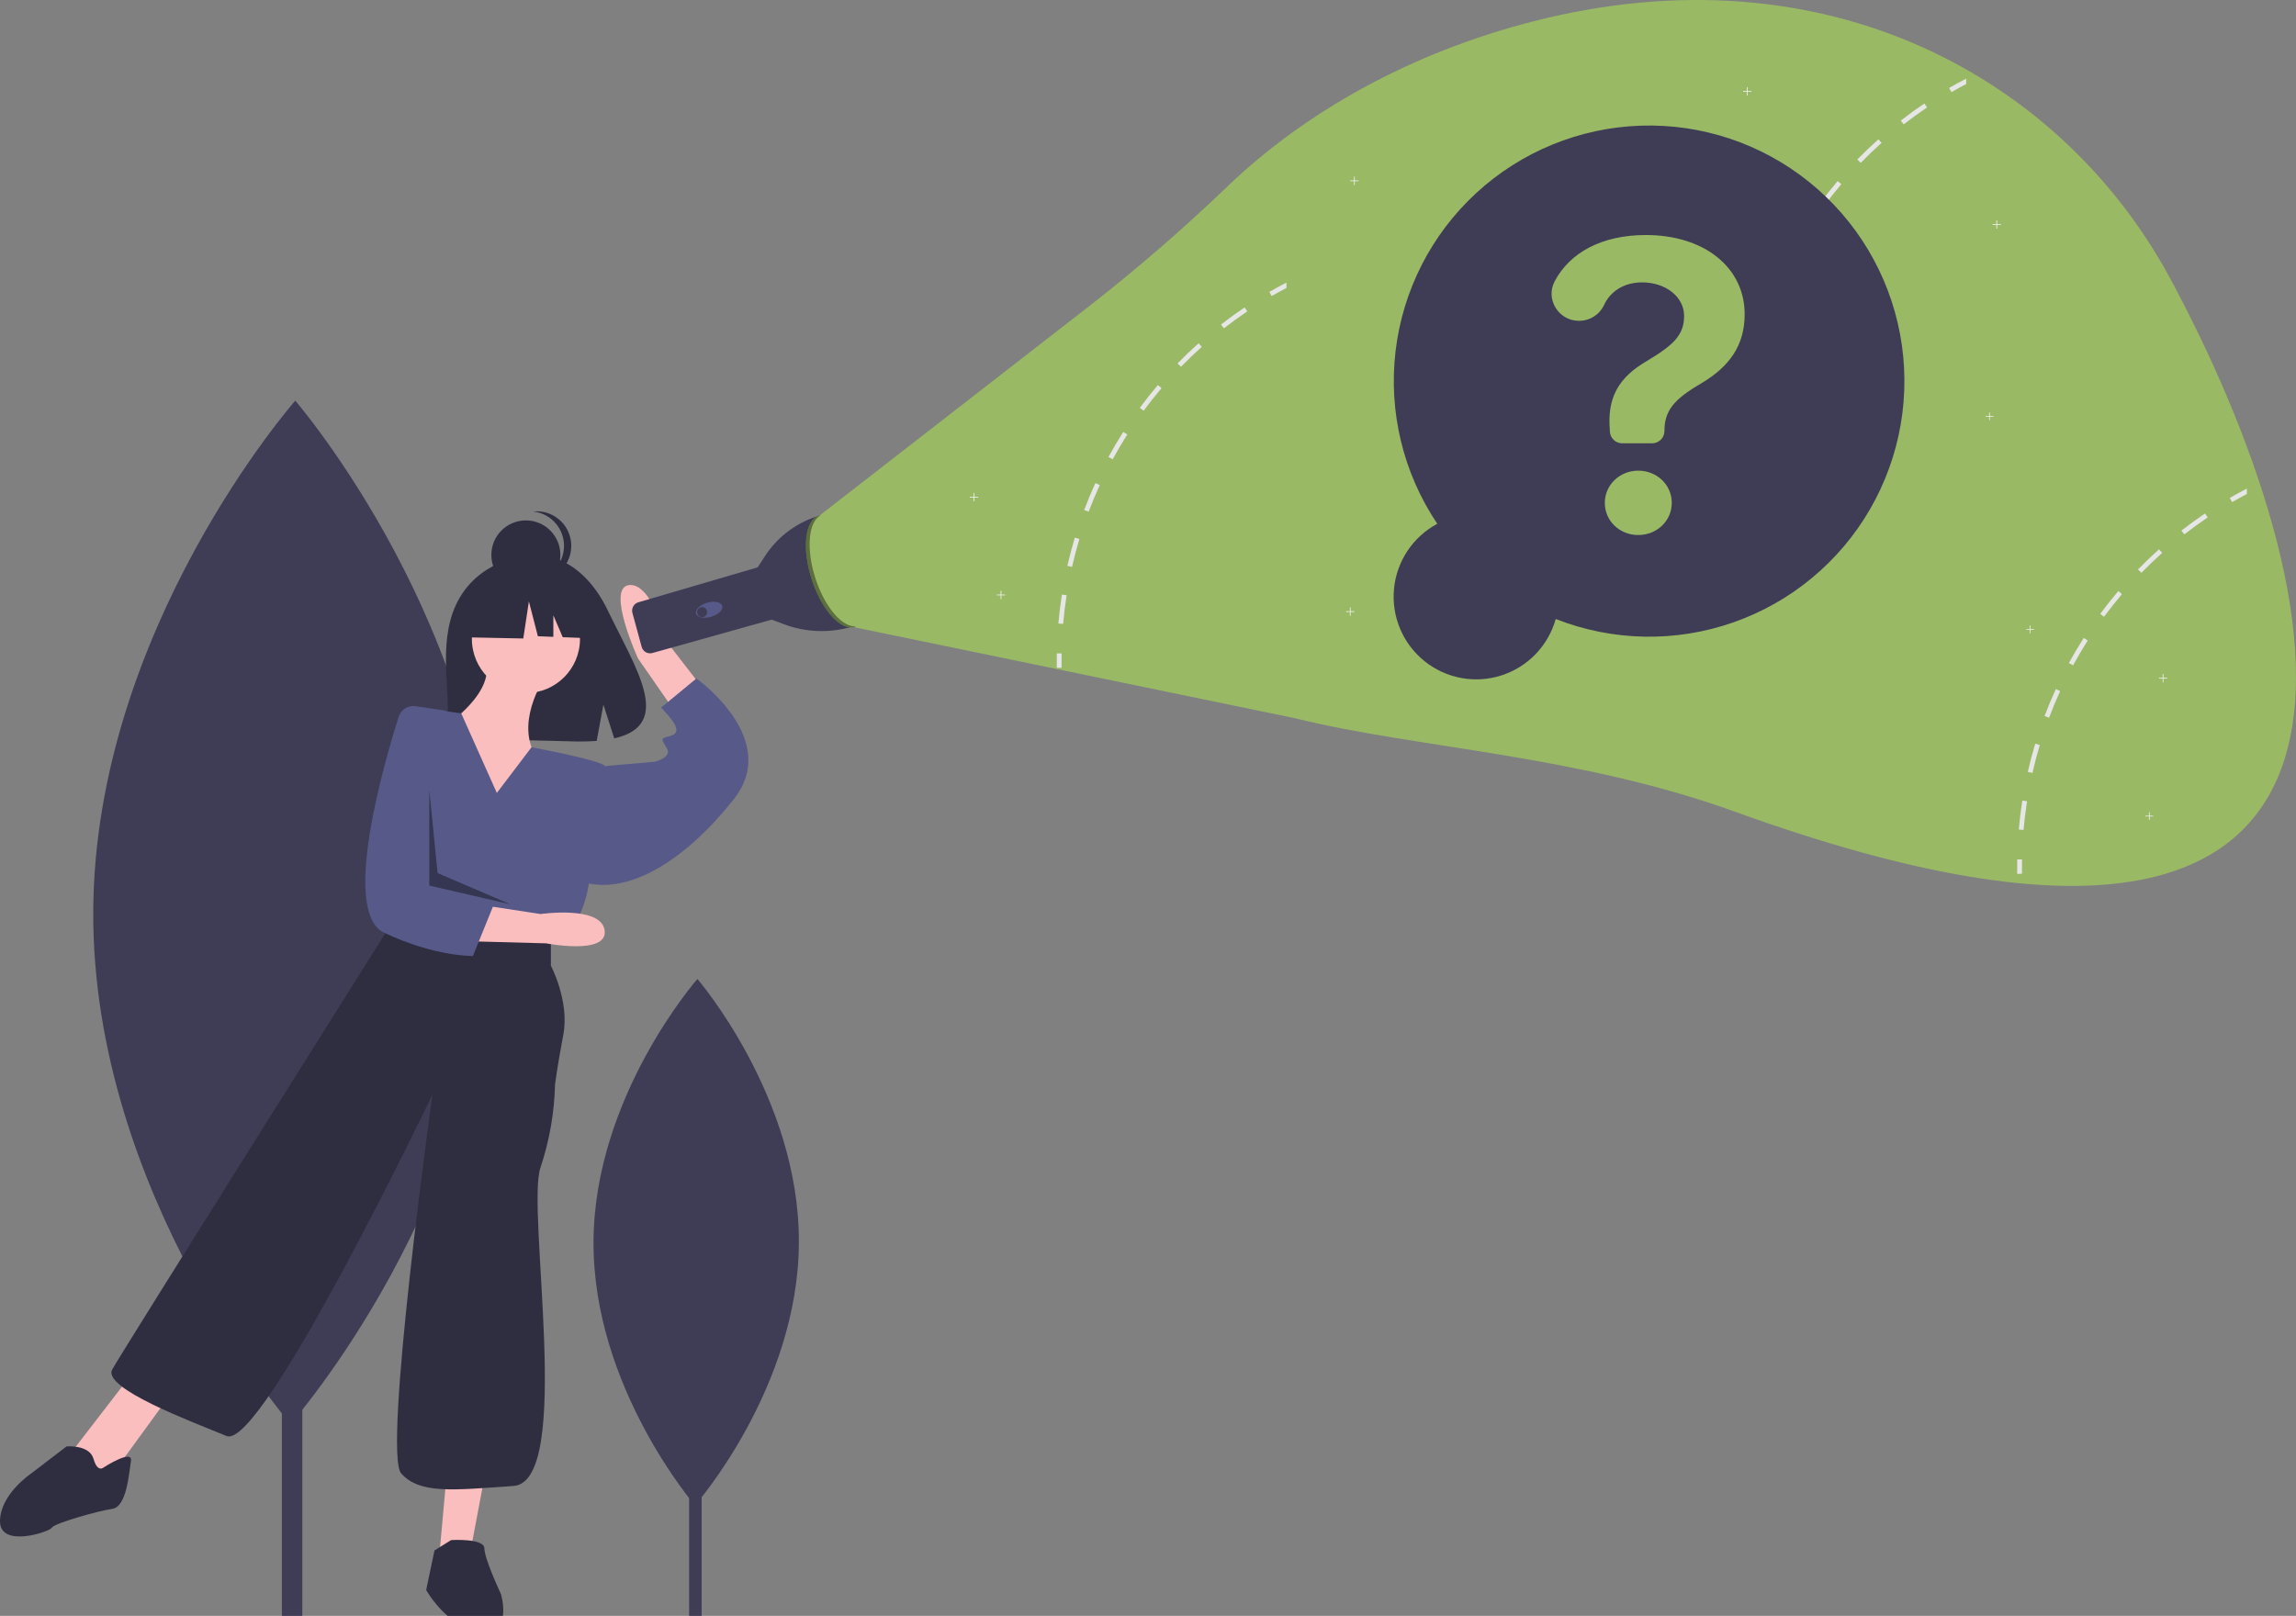 <svg width="733" height="516" viewBox="0 0 733 516" fill="none" xmlns="http://www.w3.org/2000/svg">
<rect x="0" y="0" width="733" height="516" fill="#808080" stroke="none"/>
<g clip-path="url(#clip0)">
<path d="M89.985 258.159H96.51V516.239H89.985V258.159Z" fill="#3F3D56"/>
<path d="M29.768 291.048C29.353 381.293 92.759 454.744 92.759 454.744C92.759 454.744 156.838 381.881 157.254 291.637C157.669 201.392 94.263 127.941 94.263 127.941C94.263 127.941 30.184 200.804 29.768 291.048Z" fill="#3F3D56"/>
<path d="M220 383H224V516H220V383Z" fill="#3F3D56"/>
<path d="M189.478 396.505C189.264 442.92 221.876 480.698 221.876 480.698C221.876 480.698 254.833 443.223 255.047 396.808C255.26 350.393 222.649 312.615 222.649 312.615C222.649 312.615 189.692 350.091 189.478 396.505Z" fill="#3F3D56"/>
<path d="M146.804 190.784C154.507 177.75 169.747 177.143 169.747 177.143C169.747 177.143 184.597 175.241 194.124 195.092C203.003 213.594 215.258 231.458 196.097 235.789L192.636 225.002L190.492 236.592C187.764 236.788 185.027 236.835 182.294 236.732C161.774 236.069 142.231 236.926 142.86 229.553C143.697 219.751 139.392 203.325 146.804 190.784Z" fill="#2F2E41"/>
<path d="M174.545 215.329C174.545 215.329 164.59 229.285 170.563 240.582C176.536 251.88 156.626 263.842 156.626 263.842L142.025 231.943C142.025 231.943 159.28 220.645 154.635 210.012L174.545 215.329Z" fill="#FBBEBE"/>
<path d="M167.908 221.31C158.378 221.31 150.652 213.574 150.652 204.031C150.652 194.488 158.378 186.753 167.908 186.753C177.438 186.753 185.163 194.488 185.163 204.031C185.163 213.574 177.438 221.31 167.908 221.31Z" fill="#FBBEBE"/>
<path d="M227.624 224.005L213.204 205.375C213.204 205.375 208.127 185.847 200.773 186.837C193.419 187.827 203.677 210.256 203.677 210.256L218.006 230.878L227.624 224.005Z" fill="#FBBEBE"/>
<path d="M154.634 471.85L149.989 496.439L140.034 499.098L142.688 469.857L154.634 471.85Z" fill="#FBBEBE"/>
<path d="M54.42 445.268L36.501 469.857L29.201 473.18L23.228 463.211L41.147 439.951L54.42 445.268Z" fill="#FBBEBE"/>
<path d="M158.616 253.209L169.687 238.616C169.687 238.616 191.136 242.576 193.127 244.57C195.118 246.563 187.818 283.114 187.818 283.114C187.818 283.114 186.49 293.083 180.517 298.399L174.544 302.387L125.433 292.418L123.587 270.537C122.914 262.567 123.911 254.544 126.515 246.983C129.119 239.421 133.271 232.488 138.706 226.626L147.252 227.796L158.616 253.209Z" fill="#575A89"/>
<path d="M190.473 245.899L193.791 244.57L209.055 243.241C209.055 243.241 214.365 241.911 213.037 239.253C211.71 236.595 210.383 235.93 213.037 235.266C215.692 234.601 216.356 233.937 215.692 231.943C215.028 229.949 211.046 225.962 211.046 225.962L222.329 216.658C222.329 216.658 222.939 217.09 223.926 217.891C229.528 222.432 247.252 238.817 234.275 255.203C219.01 274.475 201.091 285.773 186.491 281.785L190.473 245.899Z" fill="#575A89"/>
<path d="M175.872 299.064V308.368C175.872 308.368 181.845 319.665 179.854 330.298C177.863 340.931 177.199 346.248 177.199 346.248C176.983 355.291 175.417 364.251 172.554 372.83C167.908 386.122 183.172 473.18 163.926 474.509C144.68 475.838 134.061 477.167 128.088 470.521C122.115 463.876 138.043 349.571 138.043 349.571C138.043 349.571 83.622 463.211 72.34 458.559C61.057 453.907 32.52 443.274 35.838 437.293C39.156 431.312 122.778 298.399 122.778 298.399L125.433 292.418L175.872 299.064Z" fill="#2F2E41"/>
<path d="M144.016 491.788C144.016 491.788 154.635 491.123 154.635 494.446C154.635 497.769 159.944 509.066 159.944 509.066C159.944 509.066 163.926 522.357 153.307 521.028C142.689 519.699 136.052 507.737 136.052 507.737L138.707 495.11L144.016 491.788Z" fill="#2F2E41"/>
<path d="M33.184 468.528C33.184 468.528 42.475 462.547 41.811 466.534C41.148 470.521 40.484 481.155 35.838 481.819C31.193 482.484 17.256 486.471 16.592 487.8C15.928 489.129 0 494.446 0 485.807C0 477.167 9.955 470.521 9.955 470.521L21.238 461.882C21.238 461.882 28.538 461.218 29.865 465.87C31.193 470.521 33.184 468.528 33.184 468.528Z" fill="#2F2E41"/>
<path d="M167.882 188.243C161.796 188.243 156.862 183.303 156.862 177.209C156.862 171.115 161.796 166.175 167.882 166.175C173.968 166.175 178.901 171.115 178.901 177.209C178.901 183.303 173.968 188.243 167.882 188.243Z" fill="#2F2E41"/>
<path d="M180.061 174.305C180.061 171.58 179.053 168.951 177.233 166.926C175.413 164.9 172.908 163.62 170.202 163.333C170.587 163.292 170.974 163.271 171.361 163.271C174.284 163.271 177.087 164.434 179.153 166.503C181.22 168.572 182.381 171.379 182.381 174.305C182.381 177.232 181.22 180.038 179.153 182.108C177.087 184.177 174.284 185.34 171.361 185.34C170.974 185.339 170.587 185.318 170.202 185.278C172.908 184.991 175.413 183.711 177.233 181.685C179.053 179.659 180.061 177.031 180.061 174.305Z" fill="#2F2E41"/>
<path d="M150.21 189.528L165.266 181.63L186.058 184.861L190.36 203.886L179.651 203.474L176.659 196.484V203.359L171.718 203.169L168.851 192.04L167.058 203.886L149.492 203.527L150.21 189.528Z" fill="#2F2E41"/>
<path d="M151.111 300.604L174.331 301.232C174.331 301.232 194.144 305.093 193.032 297.085C191.921 289.077 172.592 291.878 172.592 291.878L151.434 288.646L151.111 300.604Z" fill="#FBBEBE"/>
<path d="M132.739 225.5C131.572 225.323 130.38 225.569 129.378 226.194C128.376 226.819 127.63 227.781 127.273 228.908C122.728 243.252 108.723 291.253 122.637 297.838C139.026 305.595 150.985 305.254 150.985 305.254L157.387 289.472L151.559 283.995L145.338 243.939L142.357 226.959L132.739 225.5Z" fill="#575A89"/>
<path opacity="0.4" d="M137.047 252.212L139.702 278.795L162.93 288.763L137.047 282.782V252.212Z" fill="black"/>
<path d="M262.317 164.455C254.836 166.44 248.363 171.149 244.164 177.66L241.994 181.026L241.884 181.165L203.8 192.324C203.102 192.529 202.512 193 202.157 193.635C201.802 194.271 201.71 195.021 201.901 195.724L204.858 206.579C204.954 206.933 205.119 207.264 205.344 207.553C205.569 207.843 205.848 208.085 206.167 208.266C206.485 208.446 206.836 208.562 207.199 208.607C207.562 208.651 207.931 208.624 208.283 208.525L246.378 197.863L246.378 197.864L250.204 199.312C257.249 201.979 264.977 202.242 272.186 200.06L262.317 164.455Z" fill="#3F3D56"/>
<path d="M222.21 195.937C221.85 194.703 223.431 193.153 225.742 192.476C228.054 191.799 230.22 192.251 230.581 193.485C230.941 194.719 229.36 196.269 227.049 196.946C224.737 197.624 222.571 197.172 222.21 195.937Z" fill="#575A89"/>
<path d="M224.155 197.076C223.272 197.076 222.557 196.359 222.557 195.475C222.557 194.591 223.272 193.874 224.155 193.874C225.039 193.874 225.754 194.591 225.754 195.475C225.754 196.359 225.039 197.076 224.155 197.076Z" fill="#3F3D56"/>
<path d="M259.134 185.017C255.958 175.21 256.974 166.093 261.403 164.655C265.832 163.217 271.997 170.002 275.173 179.809C278.348 189.616 277.332 198.733 272.903 200.171C268.474 201.609 262.31 194.824 259.134 185.017Z" fill="#99B965"/>
<path opacity="0.4" d="M260.317 184.67C257.257 175.22 258.09 166.413 262.117 164.497C261.874 164.527 261.635 164.58 261.403 164.655C256.974 166.093 255.958 175.21 259.134 185.017C262.31 194.824 268.474 201.609 272.903 200.171C273.064 200.118 273.221 200.055 273.373 199.982C269.017 200.538 263.326 193.961 260.317 184.67Z" fill="black"/>
<path d="M261.817 164.49L348.251 97.352C363.536 85.394 378.203 72.665 392.196 59.215C416.835 35.698 450.283 16.896 489.225 6.885C583.839 -17.437 658.791 25.688 692.882 89.011C744.976 185.774 784.9 342.794 553.914 259.212C503.398 240.933 452.264 238.99 413.491 229.362L273.099 200.376L261.817 164.49Z" fill="#99B965"/>
<path d="M521.311 51.514C518.745 51.514 516.665 49.431 516.665 46.862C516.665 44.293 518.745 42.21 521.311 42.21C523.877 42.21 525.957 44.293 525.957 46.862C525.957 49.431 523.877 51.514 521.311 51.514Z" fill="#F2F2F2"/>
<path d="M431.065 57.614H432.274V56.404H432.511V57.614H433.72V57.851H432.511V59.062H432.274V57.851H431.065V57.614Z" fill="#F2F2F2"/>
<path d="M309.614 158.628H310.823V157.417H311.059V158.628H312.269V158.865H311.059V160.076H310.823V158.865H309.614V158.628Z" fill="#F2F2F2"/>
<path d="M318.242 189.863H319.451V188.652H319.687V189.863H320.896V190.099H319.687V191.31H319.451V190.099H318.242V189.863Z" fill="#F2F2F2"/>
<path d="M689.232 216.445H690.441V215.234H690.677V216.445H691.886V216.682H690.677V217.893H690.441V216.682H689.232V216.445Z" fill="#F2F2F2"/>
<path d="M636.138 71.57H637.348V70.359H637.584V71.57H638.793V71.807H637.584V73.018H637.348V71.807H636.138V71.57Z" fill="#F2F2F2"/>
<path d="M429.738 195.179H430.947V193.968H431.183V195.179H432.392V195.416H431.183V196.627H430.947V195.416H429.738V195.179Z" fill="#F2F2F2"/>
<path d="M556.498 29.038H557.707V27.827H557.944V29.038H559.153V29.275H557.944V30.485H557.707V29.275H556.498V29.038Z" fill="#F2F2F2"/>
<path d="M556.033 124.721L557.54 124.953C557.069 127.97 556.697 131.054 556.425 134.104L554.905 133.971C555.177 130.881 555.556 127.771 556.033 124.721Z" fill="#E6E6E6"/>
<path d="M560.155 106.552L561.615 106.997C560.732 109.921 559.943 112.918 559.272 115.902L557.779 115.563C558.463 112.546 559.266 109.516 560.155 106.552Z" fill="#E6E6E6"/>
<path d="M566.732 89.127L568.119 89.765C566.845 92.549 565.65 95.407 564.568 98.264L563.141 97.726C564.236 94.835 565.438 91.938 566.732 89.127Z" fill="#E6E6E6"/>
<path d="M575.625 72.792L576.913 73.609C575.273 76.188 573.7 78.859 572.24 81.537L570.9 80.806C572.373 78.095 573.966 75.397 575.625 72.792Z" fill="#E6E6E6"/>
<path d="M586.682 57.819L587.843 58.809C585.865 61.135 583.941 63.568 582.122 66.026L580.901 65.116C582.733 62.63 584.677 60.172 586.682 57.819Z" fill="#E6E6E6"/>
<path d="M599.676 44.488L600.692 45.624C598.409 47.665 596.172 49.811 594.042 51.998L592.947 50.928C595.104 48.715 597.367 46.548 599.676 44.488Z" fill="#E6E6E6"/>
<path d="M614.357 33.044L615.213 34.307C612.678 36.015 610.169 37.836 607.76 39.716L606.817 38.513C609.26 36.613 611.795 34.772 614.357 33.044Z" fill="#E6E6E6"/>
<path d="M627.716 25.096V26.824C626.13 27.654 624.557 28.525 623.018 29.416L622.254 28.093C624.046 27.056 625.867 26.057 627.716 25.096Z" fill="#E6E6E6"/>
<path d="M555.931 143.532L554.405 143.504C554.377 145.047 554.375 146.597 554.399 148.113L555.924 148.09C555.901 146.591 555.903 145.057 555.931 143.532Z" fill="#E6E6E6"/>
<path d="M645.629 255.64L647.135 255.872C646.664 258.89 646.292 261.973 646.02 265.024L644.501 264.891C644.773 261.8 645.151 258.69 645.629 255.64Z" fill="#E6E6E6"/>
<path d="M649.75 237.471L651.21 237.916C650.328 240.84 649.538 243.837 648.867 246.821L647.374 246.482C648.058 243.465 648.861 240.435 649.75 237.471Z" fill="#E6E6E6"/>
<path d="M656.327 220.046L657.714 220.684C656.44 223.468 655.245 226.326 654.164 229.184L652.737 228.645C653.832 225.754 655.033 222.857 656.327 220.046Z" fill="#E6E6E6"/>
<path d="M665.22 203.711L666.508 204.528C664.868 207.107 663.295 209.778 661.835 212.457L660.495 211.726C661.968 209.014 663.561 206.316 665.22 203.711Z" fill="#E6E6E6"/>
<path d="M676.277 188.738L677.438 189.728C675.461 192.054 673.536 194.487 671.717 196.946L670.496 196.035C672.328 193.55 674.273 191.091 676.277 188.738Z" fill="#E6E6E6"/>
<path d="M689.271 175.407L690.287 176.543C688.004 178.584 685.767 180.73 683.637 182.917L682.542 181.847C684.699 179.634 686.962 177.467 689.271 175.407Z" fill="#E6E6E6"/>
<path d="M703.952 163.963L704.808 165.226C702.273 166.934 699.764 168.755 697.355 170.635L696.412 169.433C698.855 167.532 701.39 165.691 703.952 163.963Z" fill="#E6E6E6"/>
<path d="M717.311 156.015V157.743C715.725 158.574 714.152 159.444 712.613 160.335L711.849 159.012C713.641 157.976 715.462 156.977 717.311 156.015Z" fill="#E6E6E6"/>
<path d="M645.526 274.451L644 274.423C643.972 275.966 643.97 277.516 643.994 279.033L645.519 279.009C645.496 277.51 645.498 275.976 645.526 274.451Z" fill="#E6E6E6"/>
<path d="M339.014 189.848L340.521 190.081C340.05 193.098 339.678 196.181 339.406 199.232L337.886 199.099C338.158 196.009 338.536 192.898 339.014 189.848Z" fill="#E6E6E6"/>
<path d="M343.136 171.679L344.596 172.124C343.713 175.048 342.923 178.045 342.253 181.029L340.76 180.69C341.443 177.673 342.246 174.643 343.136 171.679Z" fill="#E6E6E6"/>
<path d="M349.713 154.254L351.1 154.892C349.825 157.676 348.631 160.534 347.549 163.392L346.122 162.853C347.217 159.963 348.418 157.065 349.713 154.254Z" fill="#E6E6E6"/>
<path d="M358.606 137.919L359.893 138.736C358.254 141.315 356.681 143.986 355.221 146.665L353.88 145.934C355.354 143.222 356.947 140.524 358.606 137.919Z" fill="#E6E6E6"/>
<path d="M369.662 122.946L370.824 123.937C368.846 126.263 366.921 128.695 365.103 131.154L363.882 130.243C365.714 127.758 367.658 125.299 369.662 122.946Z" fill="#E6E6E6"/>
<path d="M382.657 109.615L383.672 110.752C381.389 112.792 379.153 114.938 377.022 117.125L375.927 116.055C378.084 113.842 380.347 111.675 382.657 109.615Z" fill="#E6E6E6"/>
<path d="M397.337 98.171L398.193 99.434C395.658 101.142 393.15 102.963 390.74 104.844L389.798 103.641C392.24 101.74 394.776 99.899 397.337 98.171Z" fill="#E6E6E6"/>
<path d="M410.697 90.223V91.951C409.111 92.782 407.538 93.652 405.998 94.543L405.235 93.22C407.027 92.184 408.848 91.185 410.697 90.223Z" fill="#E6E6E6"/>
<path d="M338.911 208.659L337.386 208.631C337.358 210.174 337.356 211.724 337.38 213.241L338.905 213.217C338.882 211.718 338.884 210.184 338.911 208.659Z" fill="#E6E6E6"/>
<path d="M633.918 132.843H635.043V131.716H635.262V132.843H636.388V133.062H635.262V134.189H635.043V133.062H633.918V132.843Z" fill="#F2F2F2"/>
<path d="M646.887 200.866H648.011V199.739H648.231V200.866H649.357V201.086H648.231V202.212H648.011V201.086H646.887V200.866Z" fill="#F2F2F2"/>
<path d="M684.939 260.482H686.065V259.356H686.285V260.482H687.409V260.702H686.285V261.829H686.065V260.702H684.939V260.482Z" fill="#F2F2F2"/>
<path d="M458.852 167.257C447.972 151.062 443.248 131.5 445.536 112.117C447.825 92.735 456.974 74.815 471.326 61.608C485.677 48.401 504.279 40.781 523.76 40.13C543.24 39.478 562.309 45.84 577.508 58.059C592.706 70.279 603.028 87.548 606.602 106.735C610.176 125.922 606.765 145.756 596.988 162.64C587.211 179.525 571.715 192.342 553.31 198.767C534.905 205.192 514.81 204.8 496.669 197.661C495.493 201.865 493.294 205.711 490.269 208.855C487.245 211.999 483.489 214.343 479.338 215.677C475.187 217.011 470.771 217.293 466.484 216.499C462.197 215.704 458.174 213.858 454.775 211.125C451.376 208.392 448.706 204.857 447.005 200.838C445.305 196.818 444.626 192.439 445.03 188.093C445.434 183.746 446.908 179.568 449.32 175.931C451.732 172.295 455.007 169.315 458.852 167.257Z" fill="#3F3D56"/>
<path d="M525.444 75.051C544.129 75.051 556.984 85.429 556.984 100.347C556.984 110.226 552.201 117.062 542.983 122.5C534.313 127.539 531.373 131.231 531.373 137.618C531.373 138.135 531.271 138.648 531.074 139.126C530.876 139.604 530.586 140.039 530.22 140.405C529.855 140.771 529.421 141.061 528.943 141.259C528.466 141.457 527.954 141.559 527.437 141.559H517.885C516.865 141.559 515.884 141.163 515.15 140.453C514.417 139.743 513.987 138.776 513.951 137.755L513.934 137.268C513.087 126.99 516.674 120.604 525.693 115.315C534.114 110.276 537.651 107.083 537.651 100.896C537.651 94.709 531.672 90.169 524.248 90.169C518.605 90.169 514.14 92.919 512.091 97.41C511.371 98.93 510.232 100.212 508.807 101.104C507.383 101.995 505.733 102.46 504.053 102.443C497.581 102.443 493.305 95.551 496.332 89.822C501.12 80.76 511.222 75.051 525.444 75.051ZM512.34 160.569C512.34 154.831 517.123 150.291 523.002 150.291C528.932 150.291 533.715 154.781 533.715 160.569C533.715 166.356 528.932 170.847 523.002 170.847C517.073 170.847 512.34 166.357 512.34 160.569Z" fill="#99B965"/>
</g>
<defs>
<clipPath id="clip0">
<rect width="733" height="516" fill="white" transform="matrix(-1 0 0 1 733 0)"/>
</clipPath>
</defs>
</svg>
